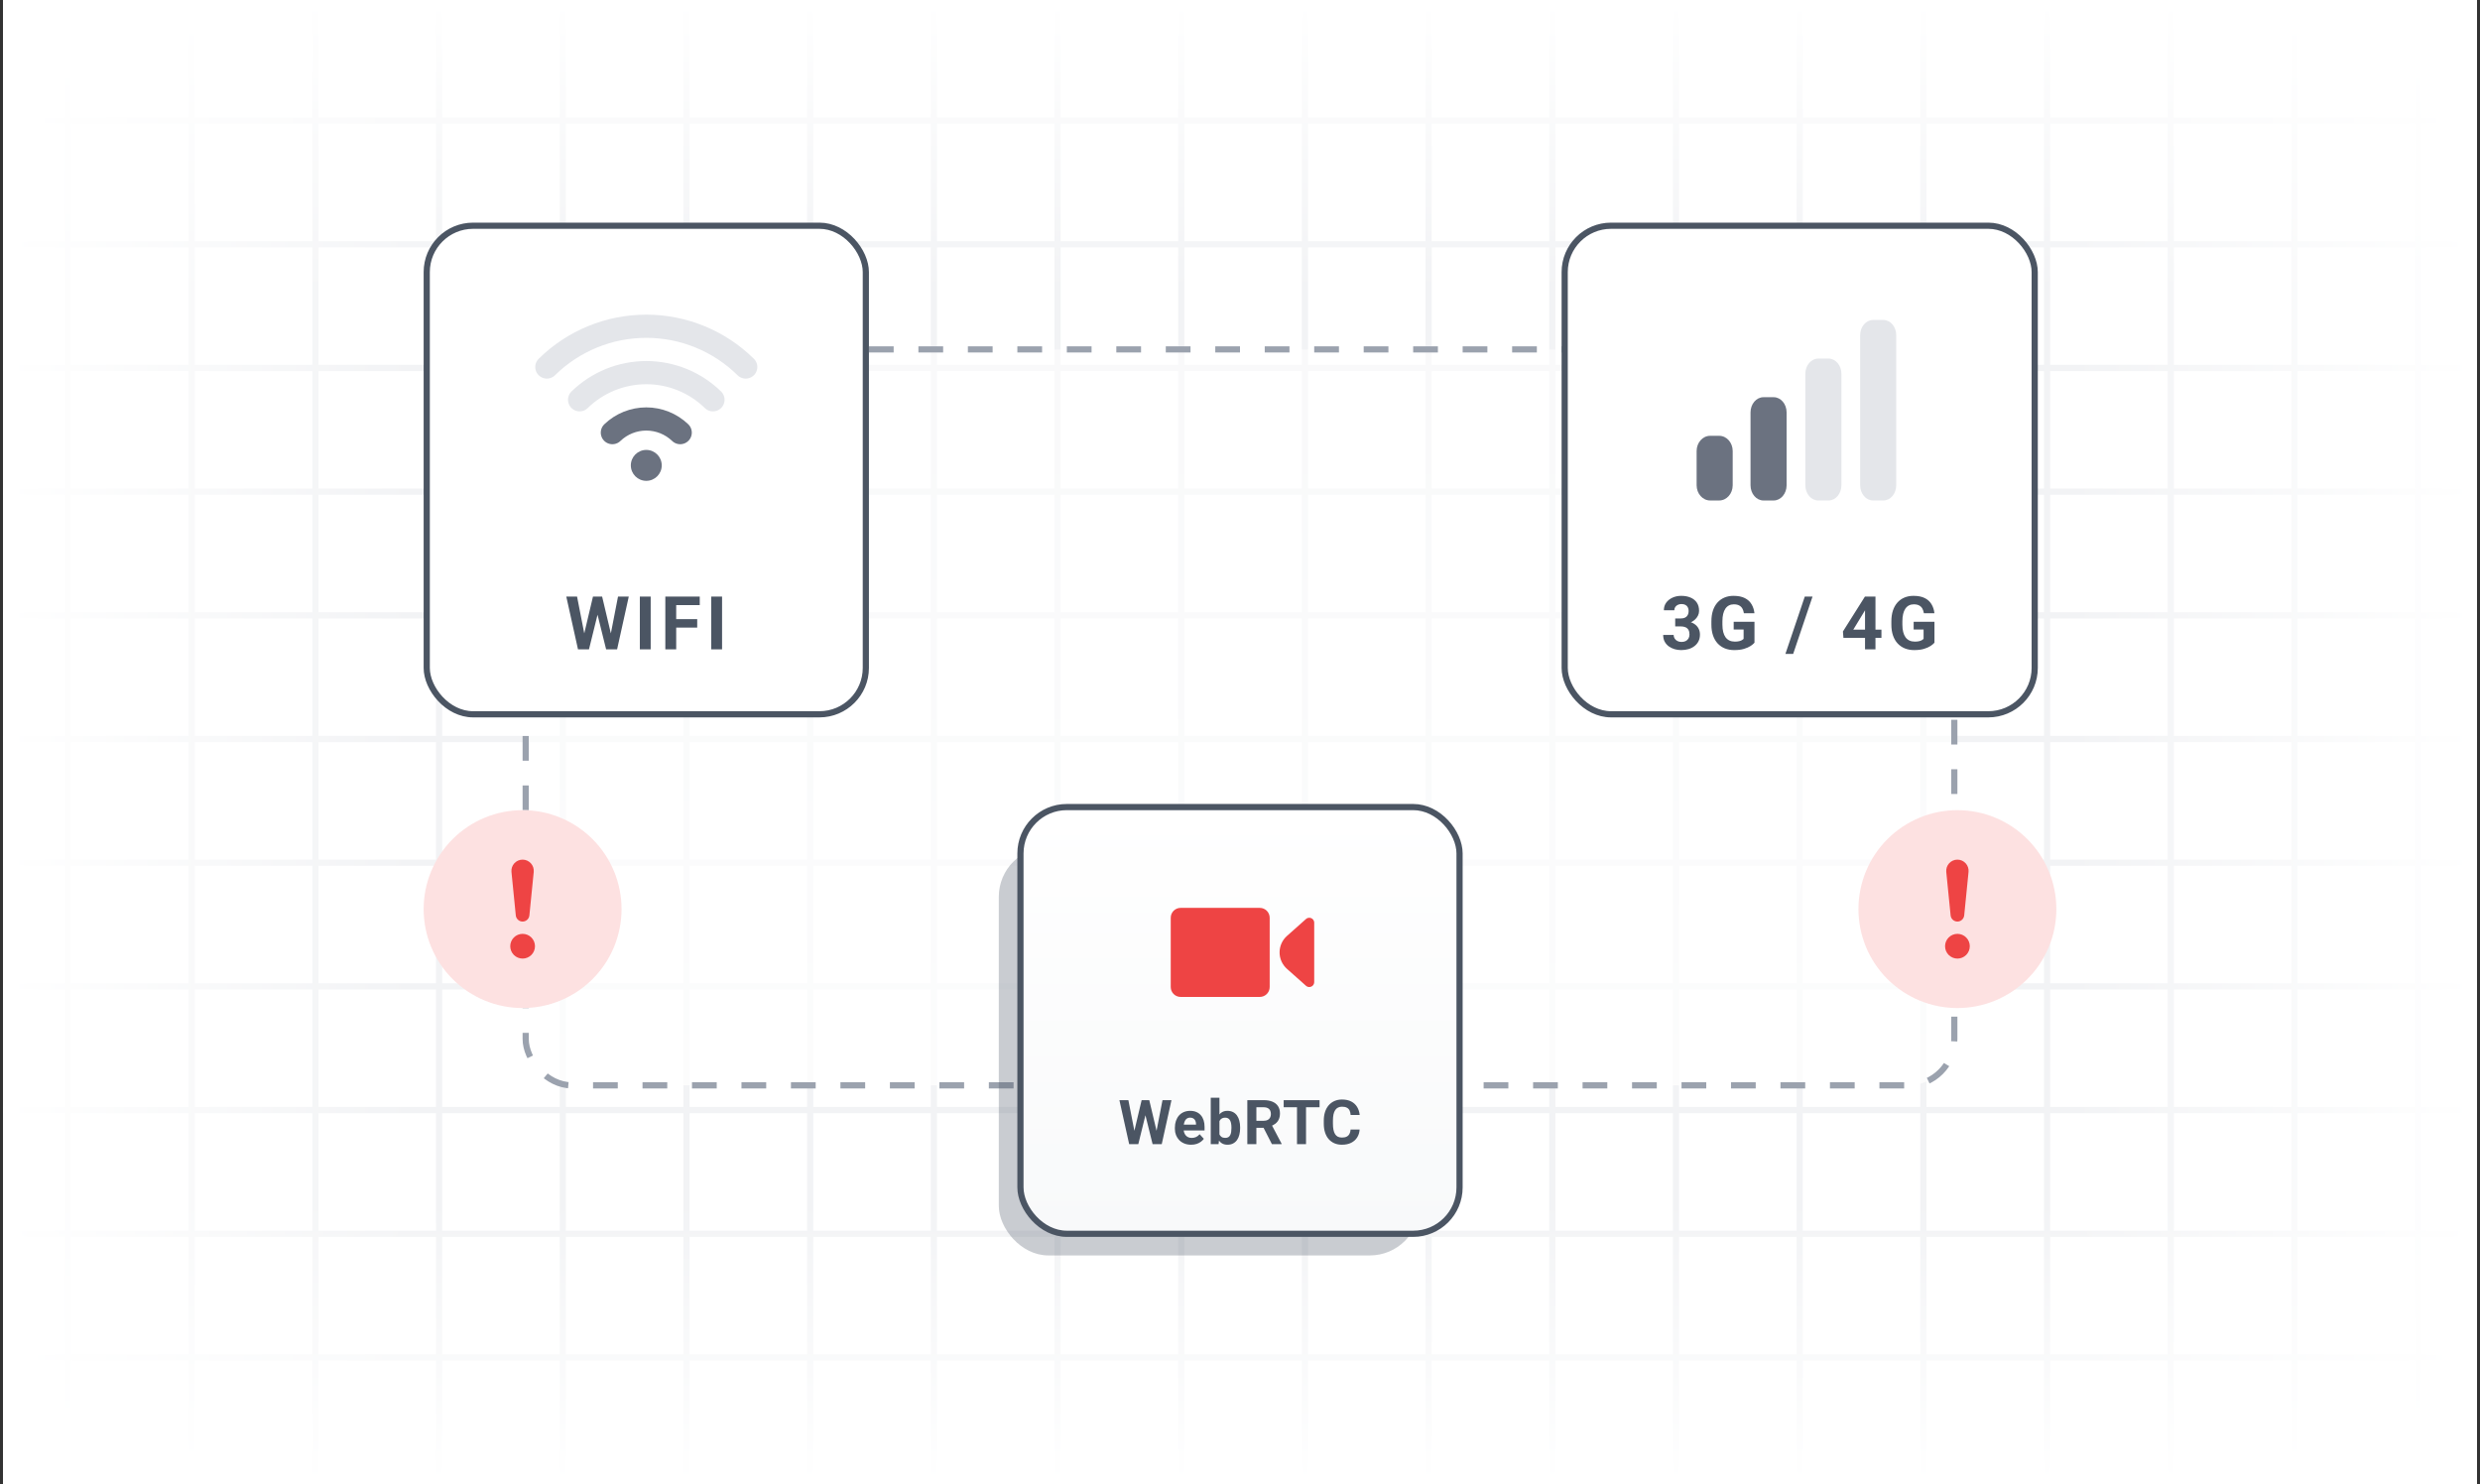 <svg width="401" height="240" viewBox="0 0 401 240" fill="none" xmlns="http://www.w3.org/2000/svg">
<rect x="0" y="0" width="401" height="240" fill="#333333" stroke="none"/>
<g clip-path="url(#clip0_817_1463)">
<rect width="400" height="240" transform="translate(0.5)" fill="white"/>
<line x1="11" y1="-19" x2="11" y2="258" stroke="#F2F3F5"/>
<line x1="31" y1="-19" x2="31" y2="258" stroke="#F2F3F5"/>
<line x1="51" y1="-19" x2="51" y2="258" stroke="#F2F3F5"/>
<line x1="71" y1="-19" x2="71" y2="258" stroke="#F2F3F5"/>
<line x1="91" y1="-19" x2="91" y2="258" stroke="#F2F3F5"/>
<line x1="111" y1="-19" x2="111" y2="258" stroke="#F2F3F5"/>
<line x1="131" y1="-19" x2="131" y2="258" stroke="#F2F3F5"/>
<line x1="151" y1="-19" x2="151" y2="258" stroke="#F2F3F5"/>
<line x1="171" y1="-19" x2="171" y2="258" stroke="#F2F3F5"/>
<line x1="191" y1="-19" x2="191" y2="258" stroke="#F2F3F5"/>
<line x1="211" y1="-19" x2="211" y2="258" stroke="#F2F3F5"/>
<line x1="231" y1="-19" x2="231" y2="258" stroke="#F2F3F5"/>
<line x1="251" y1="-19" x2="251" y2="258" stroke="#F2F3F5"/>
<line x1="271" y1="-19" x2="271" y2="258" stroke="#F2F3F5"/>
<line x1="291" y1="-19" x2="291" y2="258" stroke="#F2F3F5"/>
<line x1="311" y1="-19" x2="311" y2="258" stroke="#F2F3F5"/>
<line x1="331" y1="-19" x2="331" y2="258" stroke="#F2F3F5"/>
<line x1="351" y1="-19" x2="351" y2="258" stroke="#F2F3F5"/>
<line x1="371" y1="-19" x2="371" y2="258" stroke="#F2F3F5"/>
<line x1="391" y1="-19" x2="391" y2="258" stroke="#F2F3F5"/>
<line x1="-28.5" y1="19.5" x2="429.5" y2="19.5" stroke="#F2F3F5"/>
<line x1="-28.5" y1="39.5" x2="429.5" y2="39.5" stroke="#F2F3F5"/>
<line x1="-28.5" y1="59.5" x2="429.5" y2="59.5" stroke="#F2F3F5"/>
<line x1="-28.5" y1="79.5" x2="429.5" y2="79.5" stroke="#F2F3F5"/>
<line x1="-28.5" y1="99.5" x2="429.5" y2="99.5" stroke="#F2F3F5"/>
<line x1="-28.5" y1="119.5" x2="429.5" y2="119.5" stroke="#F2F3F5"/>
<line x1="-28.5" y1="139.5" x2="429.5" y2="139.5" stroke="#F2F3F5"/>
<line x1="-28.5" y1="159.5" x2="429.5" y2="159.5" stroke="#F2F3F5"/>
<line x1="-28.5" y1="179.5" x2="429.5" y2="179.5" stroke="#F2F3F5"/>
<line x1="-28.5" y1="199.5" x2="429.5" y2="199.5" stroke="#F2F3F5"/>
<line x1="-28.5" y1="219.5" x2="429.5" y2="219.5" stroke="#F2F3F5"/>
<line x1="-28.5" y1="239.5" x2="429.5" y2="239.5" stroke="#F2F3F5"/>
<rect width="400" height="240" transform="translate(0.5)" fill="url(#paint0_linear_817_1463)"/>
<rect width="400" height="240" transform="translate(0.5)" fill="url(#paint1_linear_817_1463)"/>
<rect x="85" y="56.5" width="231" height="119" rx="7.5" fill="url(#paint2_linear_817_1463)" stroke="#9BA2AE" stroke-dasharray="4 4"/>
<rect x="69" y="36.5" width="71" height="79" rx="7.5" fill="white"/>
<path d="M104.5 77.75C105.881 77.75 107 76.631 107 75.25C107 73.869 105.881 72.75 104.5 72.75C103.119 72.75 102 73.869 102 75.25C102 76.631 103.119 77.75 104.5 77.75Z" fill="#6B7280"/>
<path d="M99.016 69.953C100.491 68.538 102.456 67.748 104.5 67.748C106.544 67.748 108.509 68.538 109.984 69.953" stroke="#6B7280" stroke-width="3.75" stroke-linecap="round" stroke-linejoin="round"/>
<path d="M93.719 64.641C96.602 61.827 100.471 60.252 104.5 60.252C108.529 60.252 112.398 61.827 115.281 64.641" stroke="#E4E6EA" stroke-width="3.75" stroke-linecap="round" stroke-linejoin="round"/>
<path d="M88.422 59.344C92.708 55.12 98.483 52.753 104.5 52.753C110.517 52.753 116.292 55.12 120.578 59.344" stroke="#E4E6EA" stroke-width="3.75" stroke-linecap="round" stroke-linejoin="round"/>
<path d="M94.18 103.646L95.879 96.469H96.828L97.045 97.664L95.234 105H94.215L94.18 103.646ZM93.307 96.469L94.713 103.646L94.596 105H93.459L91.567 96.469H93.307ZM98.539 103.617L99.928 96.469H101.668L99.781 105H98.645L98.539 103.617ZM97.361 96.469L99.072 103.676L99.025 105H98.006L96.184 97.658L96.418 96.469H97.361ZM105.212 96.469V105H103.46V96.469H105.212ZM109.337 96.469V105H107.579V96.469H109.337ZM112.735 100.113V101.484H108.856V100.113H112.735ZM113.145 96.469V97.846H108.856V96.469H113.145ZM116.754 96.469V105H115.002V96.469H116.754Z" fill="#4B5563"/>
<rect x="69" y="36.5" width="71" height="79" rx="7.5" stroke="#4B5563"/>
<rect x="253" y="36.5" width="76" height="79" rx="7.5" fill="white"/>
<rect width="40" height="40" transform="translate(271 44)" fill="white"/>
<path d="M277.983 70.47H276.516C275.31 70.47 274.333 71.572 274.333 72.931V78.463C274.333 79.823 275.31 80.924 276.516 80.924H277.983C279.189 80.924 280.166 79.823 280.166 78.463V72.931C280.166 71.572 279.189 70.47 277.983 70.47Z" fill="#6B7280"/>
<path d="M286.792 64.227H285.138C283.985 64.227 283.049 65.329 283.049 66.688V67.078V78.074V78.464C283.049 79.824 283.985 80.925 285.138 80.925H286.792C287.946 80.925 288.882 79.824 288.882 78.464V78.074V67.078V66.688C288.882 65.329 287.946 64.227 286.792 64.227Z" fill="#6B7280"/>
<path d="M295.656 57.982H294.001C292.848 57.982 291.912 59.084 291.912 60.443V61.23V77.678V78.465C291.912 79.825 292.848 80.926 294.001 80.926H295.656C296.81 80.926 297.745 79.825 297.745 78.465V77.678V61.23V60.443C297.745 59.084 296.81 57.982 295.656 57.982Z" fill="#E4E6EA"/>
<path d="M304.519 51.737H302.865C301.711 51.737 300.775 52.839 300.775 54.199V61.23V71.433V78.465C300.775 79.825 301.711 80.926 302.865 80.926H304.519C305.674 80.926 306.609 79.825 306.609 78.465V71.433V61.23V54.199C306.609 52.839 305.674 51.737 304.519 51.737Z" fill="#E4E6EA"/>
<path d="M270.869 100.002H271.772C272.061 100.002 272.299 99.953 272.486 99.856C272.674 99.754 272.813 99.613 272.903 99.434C272.996 99.25 273.043 99.037 273.043 98.795C273.043 98.576 273 98.383 272.914 98.215C272.832 98.043 272.705 97.91 272.533 97.816C272.361 97.719 272.145 97.67 271.883 97.67C271.676 97.67 271.485 97.711 271.309 97.793C271.133 97.875 270.992 97.99 270.887 98.139C270.781 98.287 270.729 98.467 270.729 98.678H269.035C269.035 98.209 269.16 97.801 269.41 97.453C269.664 97.106 270.004 96.834 270.43 96.639C270.856 96.443 271.324 96.346 271.836 96.346C272.414 96.346 272.92 96.439 273.354 96.627C273.787 96.811 274.125 97.082 274.367 97.441C274.61 97.801 274.731 98.246 274.731 98.777C274.731 99.047 274.668 99.309 274.543 99.562C274.418 99.812 274.238 100.039 274.004 100.242C273.774 100.441 273.492 100.602 273.16 100.723C272.828 100.84 272.455 100.898 272.041 100.898H270.869V100.002ZM270.869 101.285V100.412H272.041C272.506 100.412 272.914 100.465 273.266 100.57C273.617 100.676 273.912 100.828 274.151 101.027C274.389 101.223 274.569 101.455 274.69 101.725C274.811 101.99 274.871 102.285 274.871 102.609C274.871 103.008 274.795 103.363 274.643 103.676C274.49 103.984 274.276 104.246 273.998 104.461C273.725 104.676 273.404 104.84 273.037 104.953C272.67 105.062 272.27 105.117 271.836 105.117C271.477 105.117 271.123 105.068 270.776 104.971C270.432 104.869 270.119 104.719 269.838 104.52C269.561 104.316 269.338 104.062 269.17 103.758C269.006 103.449 268.924 103.084 268.924 102.662H270.617C270.617 102.881 270.672 103.076 270.781 103.248C270.891 103.42 271.041 103.555 271.233 103.652C271.428 103.75 271.645 103.799 271.883 103.799C272.153 103.799 272.383 103.75 272.574 103.652C272.77 103.551 272.918 103.41 273.02 103.23C273.125 103.047 273.178 102.834 273.178 102.592C273.178 102.279 273.121 102.029 273.008 101.842C272.895 101.65 272.733 101.51 272.522 101.42C272.311 101.33 272.061 101.285 271.772 101.285H270.869ZM283.689 100.541V103.922C283.556 104.082 283.351 104.256 283.074 104.443C282.796 104.627 282.439 104.785 282.001 104.918C281.564 105.051 281.035 105.117 280.414 105.117C279.863 105.117 279.361 105.027 278.908 104.848C278.455 104.664 278.064 104.396 277.736 104.045C277.412 103.693 277.162 103.264 276.986 102.756C276.81 102.244 276.722 101.66 276.722 101.004V100.471C276.722 99.814 276.806 99.231 276.974 98.719C277.146 98.207 277.39 97.775 277.706 97.424C278.023 97.072 278.4 96.805 278.837 96.621C279.275 96.438 279.761 96.346 280.296 96.346C281.039 96.346 281.648 96.467 282.124 96.709C282.601 96.947 282.964 97.279 283.214 97.705C283.468 98.127 283.624 98.611 283.683 99.158H281.978C281.935 98.869 281.853 98.617 281.732 98.402C281.611 98.188 281.437 98.019 281.21 97.898C280.988 97.777 280.699 97.717 280.343 97.717C280.05 97.717 279.789 97.777 279.558 97.898C279.331 98.016 279.14 98.189 278.984 98.42C278.828 98.65 278.708 98.936 278.626 99.275C278.544 99.615 278.503 100.01 278.503 100.459V101.004C278.503 101.449 278.546 101.844 278.632 102.188C278.718 102.527 278.845 102.814 279.013 103.049C279.185 103.279 279.396 103.453 279.646 103.57C279.896 103.688 280.187 103.746 280.519 103.746C280.796 103.746 281.027 103.723 281.21 103.676C281.398 103.629 281.548 103.572 281.662 103.506C281.779 103.436 281.869 103.369 281.931 103.307V101.795H280.326V100.541H283.689ZM293.074 96.469L289.945 105.732H288.691L291.82 96.469H293.074ZM304.217 101.812V103.137H298.071L297.989 102.111L301.545 96.469H302.887L301.434 98.9L299.665 101.812H304.217ZM303.251 96.469V105H301.563V96.469H303.251ZM312.789 100.541V103.922C312.656 104.082 312.451 104.256 312.174 104.443C311.896 104.627 311.539 104.785 311.101 104.918C310.664 105.051 310.135 105.117 309.514 105.117C308.963 105.117 308.461 105.027 308.008 104.848C307.555 104.664 307.164 104.396 306.836 104.045C306.512 103.693 306.262 103.264 306.086 102.756C305.91 102.244 305.822 101.66 305.822 101.004V100.471C305.822 99.814 305.906 99.231 306.074 98.719C306.246 98.207 306.49 97.775 306.806 97.424C307.123 97.072 307.5 96.805 307.937 96.621C308.375 96.438 308.861 96.346 309.396 96.346C310.139 96.346 310.748 96.467 311.224 96.709C311.701 96.947 312.064 97.279 312.314 97.705C312.568 98.127 312.724 98.611 312.783 99.158H311.078C311.035 98.869 310.953 98.617 310.832 98.402C310.711 98.188 310.537 98.019 310.31 97.898C310.088 97.777 309.799 97.717 309.443 97.717C309.15 97.717 308.889 97.777 308.658 97.898C308.431 98.016 308.24 98.189 308.084 98.42C307.928 98.65 307.808 98.936 307.726 99.275C307.644 99.615 307.603 100.01 307.603 100.459V101.004C307.603 101.449 307.646 101.844 307.732 102.188C307.818 102.527 307.945 102.814 308.113 103.049C308.285 103.279 308.496 103.453 308.746 103.57C308.996 103.688 309.287 103.746 309.619 103.746C309.896 103.746 310.127 103.723 310.31 103.676C310.498 103.629 310.648 103.572 310.762 103.506C310.879 103.436 310.969 103.369 311.031 103.307V101.795H309.426V100.541H312.789Z" fill="#4B5563"/>
<rect x="253" y="36.5" width="76" height="79" rx="7.5" stroke="#4B5563"/>
<g clip-path="url(#clip1_817_1463)">
<path d="M95.814 158.314C98.814 155.313 100.5 151.243 100.5 147C100.5 142.757 98.814 138.687 95.814 135.686C92.813 132.686 88.743 131 84.5 131C80.257 131 76.187 132.686 73.186 135.686C70.186 138.687 68.5 142.757 68.5 147C68.5 151.243 70.186 155.313 73.186 158.314C76.187 161.314 80.257 163 84.5 163C88.743 163 92.813 161.314 95.814 158.314Z" fill="#FDE1E1"/>
<path d="M84.5 139C84.247 139 83.997 139.053 83.766 139.156C83.535 139.258 83.328 139.408 83.159 139.596C82.989 139.783 82.861 140.004 82.782 140.244C82.703 140.484 82.675 140.738 82.7 140.99L83.4 148.004C83.423 148.28 83.549 148.536 83.753 148.723C83.957 148.91 84.223 149.014 84.5 149.014C84.776 149.014 85.043 148.91 85.247 148.723C85.45 148.536 85.576 148.28 85.6 148.004L86.3 140.99C86.325 140.738 86.297 140.484 86.218 140.244C86.139 140.004 86.011 139.783 85.841 139.596C85.672 139.408 85.465 139.258 85.234 139.156C85.003 139.053 84.753 139 84.5 139ZM84.504 151C83.974 151 83.465 151.211 83.09 151.586C82.715 151.961 82.504 152.47 82.504 153C82.504 153.53 82.715 154.039 83.09 154.414C83.465 154.789 83.974 155 84.504 155C85.034 155 85.543 154.789 85.918 154.414C86.293 154.039 86.504 153.53 86.504 153C86.504 152.47 86.293 151.961 85.918 151.586C85.543 151.211 85.034 151 84.504 151Z" fill="#EE4444"/>
</g>
<g clip-path="url(#clip2_817_1463)">
<path d="M327.814 158.314C330.814 155.313 332.5 151.243 332.5 147C332.5 142.757 330.814 138.687 327.814 135.686C324.813 132.686 320.743 131 316.5 131C312.257 131 308.187 132.686 305.186 135.686C302.186 138.687 300.5 142.757 300.5 147C300.5 151.243 302.186 155.313 305.186 158.314C308.187 161.314 312.257 163 316.5 163C320.743 163 324.813 161.314 327.814 158.314Z" fill="#FDE1E1"/>
<path d="M316.5 139C316.247 139 315.997 139.053 315.766 139.156C315.535 139.258 315.328 139.408 315.159 139.596C314.989 139.783 314.861 140.004 314.782 140.244C314.703 140.484 314.675 140.738 314.7 140.99L315.4 148.004C315.423 148.28 315.55 148.536 315.753 148.723C315.957 148.91 316.223 149.014 316.5 149.014C316.776 149.014 317.043 148.91 317.247 148.723C317.45 148.536 317.576 148.28 317.6 148.004L318.3 140.99C318.325 140.738 318.297 140.484 318.218 140.244C318.139 140.004 318.011 139.783 317.841 139.596C317.672 139.408 317.465 139.258 317.234 139.156C317.003 139.053 316.753 139 316.5 139ZM316.504 151C315.973 151 315.465 151.211 315.09 151.586C314.715 151.961 314.504 152.47 314.504 153C314.504 153.53 314.715 154.039 315.09 154.414C315.465 154.789 315.973 155 316.504 155C317.034 155 317.543 154.789 317.918 154.414C318.293 154.039 318.504 153.53 318.504 153C318.504 152.47 318.293 151.961 317.918 151.586C317.543 151.211 317.034 151 316.504 151Z" fill="#EE4444"/>
</g>
<g opacity="0.3">
<rect x="161.5" y="137" width="68" height="66" rx="8" fill="#4B5563"/>
</g>
<rect x="165" y="130.5" width="71" height="69" rx="7.5" fill="url(#paint3_linear_817_1463)"/>
<g clip-path="url(#clip3_817_1463)">
<path d="M203.7 161.2H190.9C190.016 161.2 189.3 160.484 189.3 159.6V148.4C189.3 147.516 190.016 146.8 190.9 146.8H203.7C204.584 146.8 205.3 147.516 205.3 148.4V159.6C205.3 160.484 204.584 161.2 203.7 161.2Z" fill="#EE4444"/>
<path d="M211.154 148.616C211.297 148.482 211.489 148.4 211.7 148.4C212.142 148.4 212.5 148.758 212.5 149.2V158.8C212.5 159.242 212.142 159.6 211.7 159.6C211.489 159.6 211.297 159.518 211.154 159.384L208.096 156.664C207.335 155.987 206.9 155.018 206.9 154C206.9 152.982 207.335 152.013 208.096 151.336L211.154 148.616Z" fill="#EE4444"/>
</g>
<path d="M183.179 183.872L184.595 177.891H185.386L185.566 178.887L184.058 185H183.208L183.179 183.872ZM182.451 177.891L183.623 183.872L183.525 185H182.578L181.001 177.891H182.451ZM186.812 183.848L187.969 177.891H189.419L187.847 185H186.899L186.812 183.848ZM185.83 177.891L187.256 183.896L187.217 185H186.367L184.849 178.882L185.044 177.891H185.83ZM192.602 185.098C192.192 185.098 191.824 185.033 191.499 184.902C191.173 184.769 190.897 184.585 190.669 184.351C190.444 184.116 190.272 183.844 190.151 183.535C190.031 183.223 189.971 182.891 189.971 182.539V182.344C189.971 181.943 190.027 181.577 190.141 181.245C190.255 180.913 190.418 180.625 190.63 180.381C190.845 180.137 191.105 179.95 191.411 179.819C191.717 179.686 192.062 179.619 192.446 179.619C192.82 179.619 193.152 179.681 193.442 179.805C193.732 179.928 193.974 180.104 194.17 180.332C194.368 180.56 194.518 180.833 194.619 181.152C194.72 181.468 194.77 181.82 194.77 182.207V182.793H190.571V181.855H193.388V181.748C193.388 181.553 193.353 181.379 193.281 181.226C193.213 181.069 193.109 180.946 192.969 180.854C192.829 180.763 192.65 180.718 192.431 180.718C192.246 180.718 192.086 180.758 191.953 180.84C191.819 180.921 191.71 181.035 191.626 181.182C191.544 181.328 191.483 181.501 191.44 181.699C191.401 181.895 191.382 182.109 191.382 182.344V182.539C191.382 182.751 191.411 182.946 191.47 183.125C191.531 183.304 191.618 183.459 191.728 183.589C191.842 183.719 191.979 183.82 192.138 183.892C192.301 183.963 192.485 183.999 192.69 183.999C192.944 183.999 193.18 183.95 193.398 183.853C193.62 183.752 193.81 183.6 193.97 183.398L194.653 184.141C194.542 184.3 194.391 184.453 194.199 184.6C194.01 184.746 193.782 184.867 193.515 184.961C193.249 185.052 192.944 185.098 192.602 185.098ZM195.771 177.5H197.177V183.789L197.036 185H195.771V177.5ZM200.522 182.305V182.407C200.522 182.801 200.48 183.162 200.395 183.491C200.314 183.82 200.187 184.105 200.014 184.346C199.842 184.583 199.627 184.769 199.37 184.902C199.116 185.033 198.816 185.098 198.471 185.098C198.149 185.098 197.869 185.033 197.631 184.902C197.397 184.772 197.2 184.588 197.041 184.351C196.881 184.113 196.753 183.835 196.655 183.516C196.557 183.197 196.484 182.848 196.435 182.471V182.246C196.484 181.868 196.557 181.52 196.655 181.201C196.753 180.882 196.881 180.604 197.041 180.366C197.2 180.129 197.397 179.945 197.631 179.814C197.866 179.684 198.143 179.619 198.462 179.619C198.81 179.619 199.113 179.686 199.37 179.819C199.63 179.95 199.845 180.135 200.014 180.376C200.187 180.614 200.314 180.897 200.395 181.226C200.48 181.551 200.522 181.911 200.522 182.305ZM199.116 182.407V182.305C199.116 182.09 199.1 181.888 199.067 181.699C199.038 181.507 198.986 181.34 198.911 181.196C198.836 181.05 198.733 180.934 198.603 180.85C198.476 180.765 198.312 180.723 198.11 180.723C197.918 180.723 197.755 180.755 197.622 180.82C197.488 180.885 197.378 180.977 197.29 181.094C197.205 181.211 197.142 181.351 197.099 181.514C197.057 181.673 197.031 181.849 197.021 182.041V182.681C197.031 182.938 197.073 183.166 197.148 183.364C197.226 183.56 197.343 183.714 197.5 183.828C197.659 183.939 197.866 183.994 198.12 183.994C198.318 183.994 198.483 183.955 198.613 183.877C198.743 183.799 198.844 183.688 198.916 183.545C198.99 183.402 199.043 183.234 199.072 183.042C199.101 182.847 199.116 182.635 199.116 182.407ZM201.684 177.891H204.335C204.879 177.891 205.346 177.972 205.737 178.135C206.131 178.298 206.433 178.538 206.645 178.857C206.857 179.176 206.962 179.569 206.962 180.034C206.962 180.415 206.897 180.742 206.767 181.016C206.64 181.286 206.459 181.512 206.225 181.694C205.994 181.873 205.722 182.017 205.41 182.124L204.946 182.368H202.641L202.631 181.226H204.345C204.602 181.226 204.815 181.18 204.985 181.089C205.154 180.998 205.281 180.871 205.366 180.708C205.454 180.545 205.497 180.356 205.497 180.142C205.497 179.914 205.455 179.717 205.371 179.551C205.286 179.385 205.157 179.258 204.985 179.17C204.812 179.082 204.596 179.038 204.335 179.038H203.149V185H201.684V177.891ZM205.659 185L204.038 181.831L205.585 181.821L207.226 184.932V185H205.659ZM211.176 177.891V185H209.716V177.891H211.176ZM213.363 177.891V179.038H207.563V177.891H213.363ZM218.383 182.642H219.843C219.813 183.12 219.682 183.545 219.447 183.916C219.216 184.287 218.892 184.577 218.476 184.785C218.062 184.993 217.564 185.098 216.981 185.098C216.526 185.098 216.117 185.02 215.756 184.863C215.395 184.704 215.085 184.476 214.828 184.18C214.574 183.883 214.381 183.525 214.247 183.105C214.114 182.686 214.047 182.215 214.047 181.694V181.201C214.047 180.68 214.115 180.21 214.252 179.79C214.392 179.367 214.59 179.007 214.848 178.711C215.108 178.415 215.419 178.187 215.78 178.027C216.142 177.868 216.545 177.788 216.991 177.788C217.584 177.788 218.083 177.896 218.49 178.11C218.9 178.325 219.218 178.621 219.442 178.999C219.67 179.377 219.807 179.806 219.853 180.288H218.388C218.371 180.002 218.314 179.759 218.217 179.561C218.119 179.359 217.971 179.207 217.772 179.106C217.577 179.002 217.317 178.95 216.991 178.95C216.747 178.95 216.534 178.996 216.352 179.087C216.169 179.178 216.016 179.316 215.893 179.502C215.769 179.688 215.676 179.922 215.614 180.205C215.556 180.485 215.526 180.814 215.526 181.191V181.694C215.526 182.062 215.554 182.386 215.609 182.666C215.665 182.943 215.749 183.177 215.863 183.369C215.98 183.558 216.13 183.701 216.312 183.799C216.498 183.893 216.721 183.94 216.981 183.94C217.287 183.94 217.54 183.892 217.738 183.794C217.937 183.696 218.088 183.551 218.192 183.359C218.3 183.167 218.363 182.928 218.383 182.642Z" fill="#4B5563"/>
<rect x="165" y="130.5" width="71" height="69" rx="7.5" stroke="#4B5563"/>
</g>
<defs>
<linearGradient id="paint0_linear_817_1463" x1="200" y1="0" x2="200" y2="240" gradientUnits="userSpaceOnUse">
<stop stop-color="white"/>
<stop offset="0.197" stop-color="white" stop-opacity="0"/>
<stop offset="0.808" stop-color="white" stop-opacity="0"/>
<stop offset="1" stop-color="white"/>
</linearGradient>
<linearGradient id="paint1_linear_817_1463" x1="2.98023e-06" y1="120" x2="400" y2="120" gradientUnits="userSpaceOnUse">
<stop stop-color="white"/>
<stop offset="0.167" stop-color="white" stop-opacity="0"/>
<stop offset="0.835" stop-color="white" stop-opacity="0"/>
<stop offset="1" stop-color="white"/>
</linearGradient>
<linearGradient id="paint2_linear_817_1463" x1="200.5" y1="56" x2="200.5" y2="176" gradientUnits="userSpaceOnUse">
<stop stop-color="white" stop-opacity="0.5"/>
<stop offset="1" stop-color="white" stop-opacity="0.75"/>
</linearGradient>
<linearGradient id="paint3_linear_817_1463" x1="200.5" y1="130" x2="200.5" y2="200" gradientUnits="userSpaceOnUse">
<stop stop-color="white"/>
<stop offset="1" stop-color="#F8F9FA"/>
</linearGradient>
<clipPath id="clip0_817_1463">
<rect width="400" height="240" fill="white" transform="translate(0.5)"/>
</clipPath>
<clipPath id="clip1_817_1463">
<rect width="32" height="32" fill="white" transform="translate(68.5 131)"/>
</clipPath>
<clipPath id="clip2_817_1463">
<rect width="32" height="32" fill="white" transform="translate(300.5 131)"/>
</clipPath>
<clipPath id="clip3_817_1463">
<rect width="24" height="24" fill="white" transform="translate(188.5 142)"/>
</clipPath>
</defs>
</svg>
